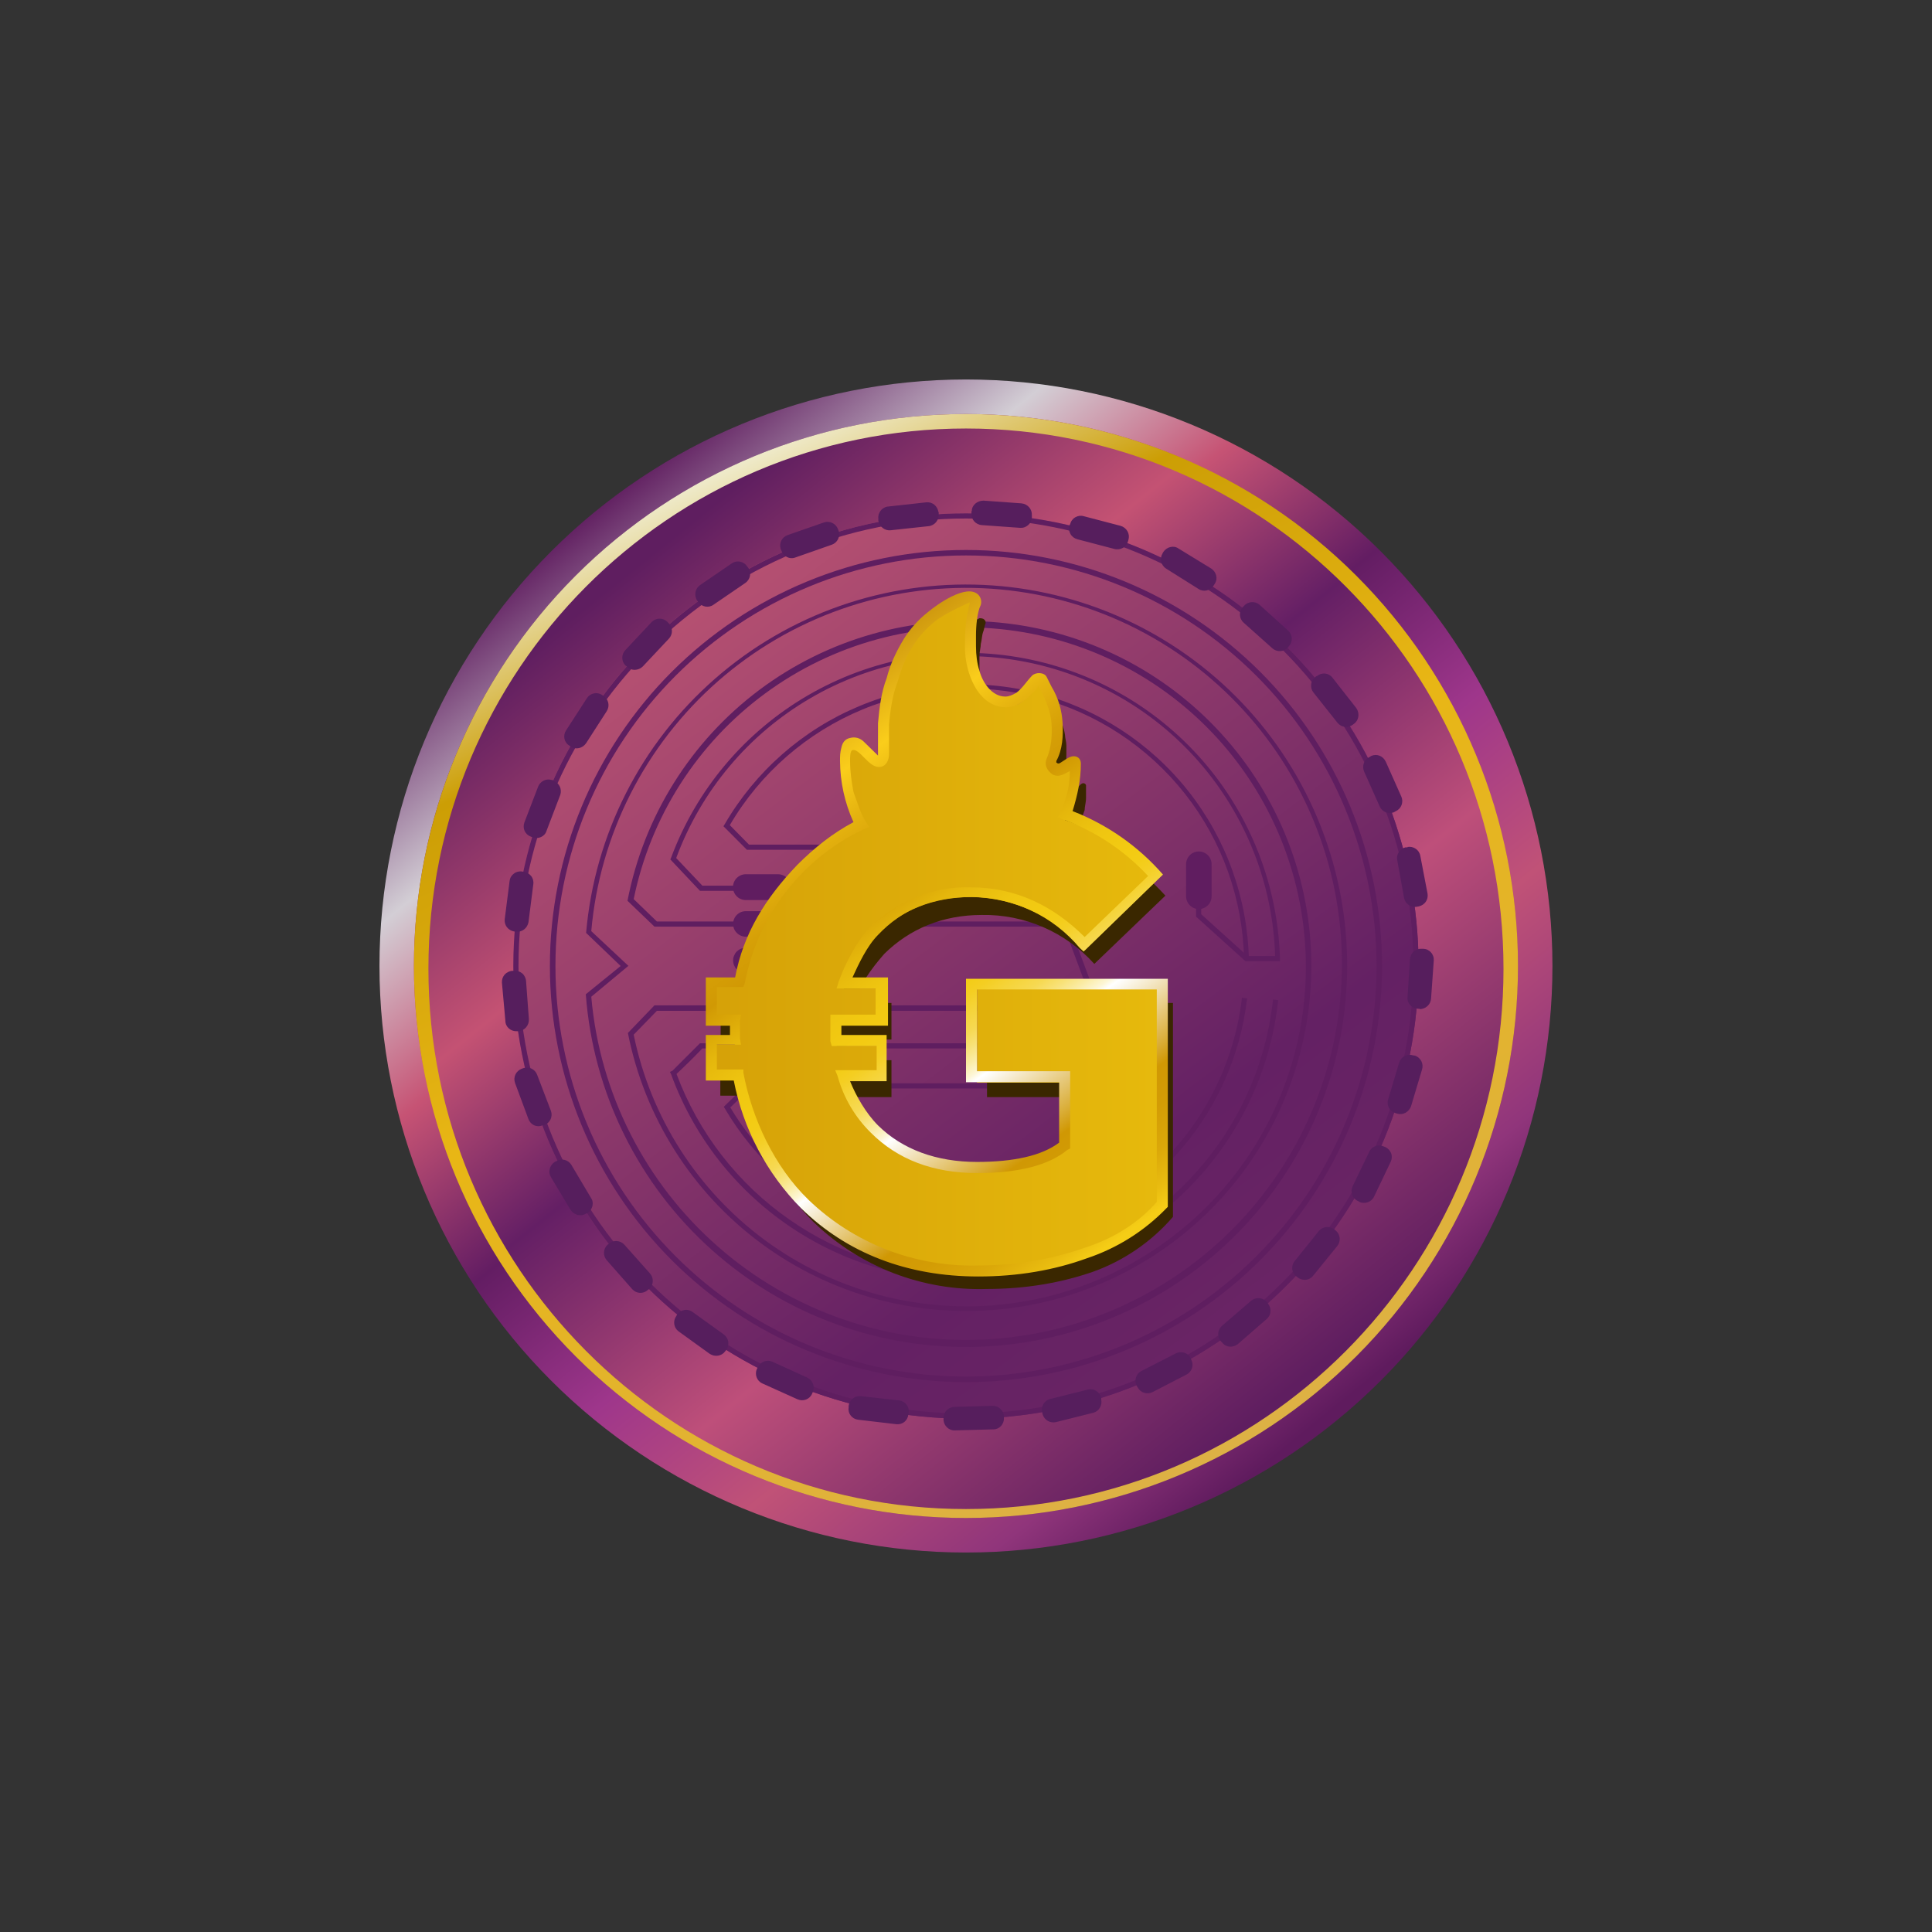 <svg width="24" height="24" viewBox="0 0 24 24" fill="none" xmlns="http://www.w3.org/2000/svg">
<rect x="0" y="0" width="24" height="24" fill="#333333" stroke="none"/>
<path d="M19.285 12C19.285 13.932 18.518 15.786 17.151 17.152C15.785 18.518 13.932 19.286 12 19.286C10.067 19.286 8.214 18.518 6.848 17.152C5.481 15.786 4.714 13.932 4.714 12C4.714 10.068 5.481 8.215 6.848 6.848C8.214 5.482 10.067 4.714 12 4.714C13.932 4.714 15.785 5.482 17.151 6.848C18.518 8.215 19.285 10.068 19.285 12Z" fill="url(#paint0_linear_59_65348)"/>
<path d="M18.857 12C18.857 13.819 18.134 15.563 16.848 16.849C15.562 18.135 13.818 18.857 12 18.857C10.181 18.857 8.437 18.135 7.151 16.849C5.865 15.563 5.142 13.819 5.142 12C5.142 10.181 5.865 8.437 7.151 7.151C8.437 5.865 10.181 5.143 12 5.143C13.818 5.143 15.562 5.865 16.848 7.151C18.134 8.437 18.857 10.181 18.857 12Z" fill="url(#paint1_linear_59_65348)"/>
<path fill-rule="evenodd" clip-rule="evenodd" d="M12 18.857C13.818 18.857 15.562 18.135 16.848 16.849C18.134 15.563 18.857 13.819 18.857 12C18.857 10.181 18.134 8.437 16.848 7.151C15.562 5.865 13.818 5.143 12 5.143C10.181 5.143 8.437 5.865 7.151 7.151C5.865 8.437 5.142 10.181 5.142 12C5.142 13.819 5.865 15.563 7.151 16.849C8.437 18.135 10.181 18.857 12 18.857ZM12 18.746C15.685 18.746 18.677 15.742 18.677 12.034C18.677 8.327 15.685 5.323 12 5.323C8.314 5.323 5.322 8.327 5.322 12.034C5.322 15.742 8.314 18.746 12 18.746Z" fill="url(#paint2_linear_59_65348)"/>
<path d="M17.622 12C17.622 12.739 17.477 13.47 17.194 14.152C16.912 14.834 16.498 15.454 15.976 15.976C15.453 16.498 14.834 16.912 14.151 17.195C13.469 17.477 12.738 17.623 12 17.623C11.261 17.623 10.53 17.477 9.848 17.195C9.166 16.912 8.546 16.498 8.024 15.976C7.501 15.454 7.087 14.834 6.805 14.152C6.522 13.47 6.377 12.739 6.377 12C6.377 10.509 6.969 9.079 8.024 8.024C9.078 6.97 10.508 6.377 12 6.377C13.491 6.377 14.921 6.97 15.976 8.024C17.03 9.079 17.622 10.509 17.622 12Z" fill="url(#paint3_linear_59_65348)"/>
<path fill-rule="evenodd" clip-rule="evenodd" d="M12 17.559C13.474 17.559 14.888 16.973 15.93 15.931C16.973 14.888 17.558 13.474 17.558 12C17.558 10.526 16.973 9.112 15.93 8.07C14.888 7.027 13.474 6.441 12 6.441C10.525 6.441 9.112 7.027 8.069 8.07C7.027 9.112 6.441 10.526 6.441 12C6.441 13.474 7.027 14.888 8.069 15.931C9.112 16.973 10.525 17.559 12 17.559ZM12 17.623C12.738 17.623 13.469 17.477 14.151 17.195C14.834 16.912 15.453 16.498 15.976 15.976C16.498 15.454 16.912 14.834 17.194 14.152C17.477 13.47 17.622 12.739 17.622 12C17.622 11.262 17.477 10.53 17.194 9.848C16.912 9.166 16.498 8.546 15.976 8.024C15.453 7.502 14.834 7.088 14.151 6.805C13.469 6.523 12.738 6.377 12 6.377C10.508 6.377 9.078 6.97 8.024 8.024C6.969 9.079 6.377 10.509 6.377 12C6.377 13.491 6.969 14.921 8.024 15.976C9.078 17.03 10.508 17.623 12 17.623Z" fill="#5F1E60"/>
<path fill-rule="evenodd" clip-rule="evenodd" d="M12 17.1C13.352 17.1 14.649 16.563 15.606 15.606C16.562 14.65 17.1 13.353 17.1 12C17.1 10.648 16.562 9.35 15.606 8.394C14.649 7.437 13.352 6.9 12 6.9C10.647 6.9 9.35 7.437 8.393 8.394C7.437 9.35 6.9 10.648 6.9 12C6.9 13.353 7.437 14.65 8.393 15.606C9.35 16.563 10.647 17.1 12 17.1ZM12 17.169C13.37 17.169 14.685 16.624 15.654 15.655C16.624 14.685 17.168 13.371 17.168 12C17.168 10.629 16.624 9.315 15.654 8.345C14.685 7.376 13.37 6.832 12 6.832C10.629 6.832 9.314 7.376 8.345 8.345C7.376 9.315 6.831 10.629 6.831 12C6.831 13.371 7.376 14.685 8.345 15.655C9.314 16.624 10.629 17.169 12 17.169Z" fill="#5F1E60"/>
<path d="M13.671 12.557H8.16L7.872 12.853C8.081 13.877 8.663 14.787 9.504 15.407C10.346 16.026 11.388 16.311 12.428 16.207C13.468 16.102 14.432 15.614 15.133 14.839C15.834 14.064 16.222 13.056 16.222 12.011C16.222 10.966 15.834 9.958 15.133 9.182C14.432 8.407 13.468 7.92 12.428 7.815C11.388 7.71 10.346 7.995 9.504 8.615C8.663 9.234 8.081 10.145 7.872 11.169L8.16 11.447H13.268L13.68 12.553L13.671 12.557ZM8.13 11.511L7.795 11.19C7.997 10.144 8.58 9.21 9.432 8.571C10.285 7.932 11.344 7.633 12.405 7.733C13.466 7.833 14.451 8.324 15.169 9.111C15.887 9.897 16.287 10.923 16.29 11.989C16.292 13.054 15.898 14.082 15.184 14.873C14.47 15.663 13.487 16.159 12.427 16.265C11.367 16.37 10.306 16.076 9.45 15.442C8.595 14.807 8.006 13.877 7.8 12.832L8.13 12.489H13.581L13.217 11.511H8.13Z" fill="#5F1E60"/>
<path d="M8.4 10.659L8.725 11.002H12.377V11.066H8.695L8.327 10.676L8.335 10.659C8.65 9.808 9.252 9.094 10.036 8.638C10.82 8.182 11.739 8.014 12.634 8.162C13.529 8.31 14.344 8.765 14.94 9.449C15.536 10.133 15.875 11.003 15.9 11.91V11.94H15.471L14.858 11.387V11.271H14.922V11.357L15.497 11.876H15.84C15.813 10.985 15.477 10.131 14.89 9.46C14.303 8.79 13.501 8.345 12.621 8.201C11.742 8.057 10.839 8.223 10.069 8.672C9.299 9.12 8.709 9.823 8.4 10.659ZM12 15.84C13.98 15.84 15.608 14.34 15.814 12.416L15.878 12.424C15.784 13.3 15.396 14.119 14.777 14.747C14.159 15.374 13.346 15.774 12.471 15.88C11.596 15.986 10.711 15.793 9.96 15.332C9.209 14.871 8.636 14.17 8.335 13.341L8.322 13.316L8.348 13.303H8.352L8.695 12.96H13.161V13.024H8.725C8.621 13.133 8.514 13.238 8.404 13.341C8.677 14.075 9.168 14.707 9.811 15.153C10.453 15.6 11.217 15.84 12 15.84Z" fill="#5F1E60"/>
<path d="M9.068 10.247C9.446 9.602 10.025 9.099 10.715 8.813C11.406 8.527 12.171 8.475 12.894 8.664C13.617 8.854 14.258 9.274 14.721 9.862C15.183 10.449 15.44 11.171 15.454 11.919H15.514C15.497 11.157 15.232 10.421 14.759 9.824C14.286 9.227 13.63 8.801 12.892 8.611C12.154 8.421 11.374 8.478 10.671 8.773C9.969 9.067 9.382 9.584 9 10.243L8.987 10.264L9.278 10.556H12.57V10.492H9.304L9.068 10.252V10.247ZM12.021 15.429C12.862 15.429 13.674 15.12 14.303 14.56C14.931 14.001 15.331 13.23 15.428 12.394L15.492 12.403C15.408 13.131 15.096 13.814 14.602 14.355C14.108 14.896 13.457 15.269 12.74 15.42C12.023 15.571 11.276 15.493 10.606 15.197C9.936 14.901 9.375 14.402 9.004 13.77L8.991 13.749L9.291 13.457H13.41V13.521H9.317L9.072 13.757C9.377 14.267 9.809 14.69 10.326 14.983C10.843 15.276 11.427 15.429 12.021 15.429Z" fill="#5F1E60"/>
<path fill-rule="evenodd" clip-rule="evenodd" d="M7.804 12L7.345 12.382C7.45 13.581 8.014 14.693 8.919 15.486C9.824 16.28 11 16.694 12.203 16.641C13.405 16.589 14.541 16.074 15.373 15.205C16.206 14.335 16.67 13.178 16.67 11.974C16.67 10.771 16.206 9.613 15.373 8.744C14.541 7.875 13.405 7.36 12.203 7.307C11 7.255 9.824 7.669 8.919 8.462C8.014 9.256 7.45 10.368 7.345 11.567L7.808 12H7.804ZM7.277 12.351C7.368 13.571 7.928 14.708 8.839 15.524C9.75 16.34 10.941 16.772 12.163 16.73C13.386 16.687 14.544 16.173 15.396 15.296C16.248 14.419 16.728 13.246 16.735 12.023C16.742 10.8 16.275 9.622 15.433 8.735C14.591 7.849 13.438 7.322 12.217 7.266C10.995 7.21 9.799 7.628 8.879 8.434C7.959 9.24 7.386 10.37 7.281 11.589L7.71 12L7.277 12.351Z" fill="#5F1E60"/>
<path d="M12.072 6.347C12.072 6.274 12.141 6.219 12.218 6.219L12.69 6.253C12.767 6.261 12.822 6.326 12.818 6.399V6.429C12.817 6.447 12.812 6.464 12.805 6.481C12.797 6.497 12.786 6.511 12.772 6.523C12.758 6.535 12.743 6.544 12.726 6.55C12.709 6.556 12.691 6.558 12.672 6.557L12.197 6.523C12.179 6.522 12.161 6.517 12.145 6.509C12.129 6.501 12.114 6.49 12.102 6.477C12.09 6.463 12.081 6.447 12.075 6.43C12.069 6.413 12.067 6.395 12.068 6.377V6.351L12.072 6.347ZM13.294 6.51C13.298 6.493 13.306 6.476 13.317 6.462C13.328 6.447 13.341 6.435 13.357 6.426C13.373 6.417 13.39 6.411 13.408 6.408C13.425 6.406 13.444 6.407 13.461 6.412L13.92 6.532C13.992 6.553 14.04 6.626 14.018 6.703L14.014 6.72C14.009 6.738 14.001 6.755 13.99 6.77C13.979 6.784 13.965 6.797 13.949 6.806C13.933 6.815 13.915 6.821 13.897 6.823C13.879 6.825 13.86 6.824 13.842 6.819L13.384 6.699C13.366 6.694 13.349 6.686 13.334 6.675C13.32 6.664 13.307 6.65 13.298 6.634C13.289 6.618 13.283 6.6 13.281 6.582C13.279 6.564 13.28 6.545 13.285 6.527L13.294 6.51ZM11.657 6.36C11.652 6.324 11.634 6.292 11.606 6.269C11.578 6.247 11.543 6.236 11.507 6.24L11.035 6.292C11.017 6.293 11 6.298 10.984 6.307C10.968 6.315 10.953 6.327 10.942 6.341C10.93 6.355 10.922 6.371 10.916 6.388C10.911 6.405 10.909 6.423 10.911 6.441V6.467C10.924 6.54 10.988 6.596 11.065 6.587L11.537 6.536C11.614 6.527 11.665 6.459 11.661 6.386V6.36H11.657ZM10.41 6.574C10.398 6.541 10.373 6.513 10.341 6.497C10.309 6.481 10.272 6.478 10.238 6.489L9.784 6.647C9.75 6.659 9.722 6.683 9.706 6.715C9.69 6.747 9.687 6.785 9.698 6.819L9.707 6.84C9.732 6.913 9.81 6.952 9.878 6.926L10.332 6.767C10.366 6.755 10.394 6.731 10.41 6.699C10.426 6.667 10.429 6.63 10.418 6.596L10.41 6.574ZM9.282 7.037C9.272 7.022 9.26 7.009 9.244 6.998C9.229 6.988 9.212 6.981 9.194 6.977C9.176 6.974 9.158 6.974 9.14 6.977C9.122 6.981 9.105 6.988 9.09 6.999L8.695 7.269C8.635 7.311 8.618 7.397 8.661 7.462L8.674 7.479C8.717 7.539 8.802 7.556 8.862 7.513L9.257 7.243C9.321 7.2 9.338 7.114 9.295 7.054L9.282 7.037ZM8.288 7.723C8.262 7.698 8.227 7.685 8.191 7.685C8.155 7.686 8.12 7.701 8.095 7.727L7.77 8.074C7.744 8.1 7.73 8.135 7.73 8.171C7.73 8.207 7.744 8.242 7.77 8.267L7.791 8.284C7.842 8.336 7.932 8.332 7.984 8.28L8.31 7.933C8.334 7.907 8.348 7.872 8.347 7.836C8.346 7.8 8.331 7.765 8.305 7.74L8.288 7.723ZM7.478 8.632C7.447 8.612 7.41 8.606 7.375 8.614C7.34 8.622 7.309 8.644 7.29 8.674L7.032 9.073C6.99 9.137 7.007 9.223 7.071 9.261L7.088 9.274C7.152 9.317 7.238 9.296 7.281 9.232L7.538 8.833C7.557 8.802 7.564 8.765 7.556 8.73C7.548 8.694 7.526 8.664 7.495 8.644L7.478 8.632ZM6.857 9.69C6.823 9.679 6.787 9.681 6.755 9.696C6.723 9.712 6.698 9.738 6.685 9.771L6.514 10.217C6.488 10.29 6.522 10.367 6.595 10.393L6.617 10.402C6.685 10.427 6.767 10.393 6.788 10.324L6.96 9.874C6.971 9.841 6.969 9.805 6.955 9.773C6.941 9.741 6.915 9.716 6.882 9.703L6.857 9.686V9.69ZM6.484 10.826C6.466 10.823 6.448 10.825 6.43 10.829C6.412 10.834 6.396 10.842 6.382 10.854C6.367 10.865 6.355 10.879 6.346 10.894C6.337 10.91 6.332 10.928 6.33 10.946L6.27 11.417C6.261 11.494 6.312 11.559 6.39 11.572H6.411C6.484 11.584 6.552 11.529 6.565 11.456L6.625 10.984C6.628 10.966 6.626 10.948 6.622 10.93C6.617 10.913 6.609 10.896 6.598 10.882C6.586 10.868 6.573 10.856 6.557 10.847C6.541 10.838 6.523 10.832 6.505 10.83L6.484 10.826ZM6.364 12.06C6.346 12.061 6.328 12.066 6.312 12.074C6.296 12.082 6.281 12.093 6.269 12.106C6.257 12.12 6.248 12.136 6.242 12.153C6.237 12.17 6.234 12.188 6.235 12.206L6.278 12.681C6.278 12.759 6.347 12.814 6.42 12.81H6.445C6.518 12.802 6.574 12.737 6.57 12.66L6.535 12.189C6.534 12.17 6.529 12.152 6.521 12.136C6.513 12.119 6.502 12.104 6.488 12.092C6.474 12.081 6.457 12.071 6.44 12.066C6.422 12.06 6.404 12.058 6.385 12.06H6.364ZM6.48 13.277C6.446 13.29 6.418 13.315 6.403 13.348C6.387 13.381 6.386 13.419 6.398 13.453L6.565 13.903C6.591 13.972 6.668 14.01 6.737 13.98L6.762 13.976C6.796 13.963 6.824 13.938 6.839 13.905C6.855 13.872 6.856 13.834 6.844 13.8L6.672 13.35C6.66 13.317 6.635 13.29 6.603 13.275C6.571 13.26 6.535 13.258 6.501 13.269L6.48 13.277ZM6.891 14.434C6.827 14.477 6.805 14.559 6.844 14.623L7.088 15.03C7.131 15.094 7.217 15.116 7.277 15.077L7.298 15.069C7.362 15.026 7.384 14.94 7.341 14.88L7.097 14.469C7.077 14.438 7.047 14.416 7.011 14.408C6.976 14.4 6.939 14.407 6.908 14.426L6.891 14.434ZM7.547 15.463C7.52 15.488 7.504 15.521 7.503 15.558C7.501 15.594 7.514 15.629 7.538 15.656L7.855 16.016C7.907 16.072 7.992 16.076 8.048 16.024L8.065 16.012C8.092 15.987 8.108 15.953 8.109 15.917C8.111 15.881 8.098 15.845 8.074 15.819L7.757 15.463C7.733 15.436 7.699 15.419 7.663 15.417C7.627 15.414 7.591 15.426 7.564 15.45L7.547 15.463ZM8.4 16.35C8.357 16.41 8.37 16.496 8.43 16.539L8.815 16.817C8.88 16.86 8.965 16.847 9.008 16.787L9.021 16.77C9.032 16.756 9.04 16.739 9.044 16.721C9.048 16.704 9.049 16.685 9.046 16.667C9.044 16.649 9.037 16.632 9.028 16.617C9.018 16.601 9.006 16.588 8.991 16.577L8.605 16.299C8.591 16.288 8.574 16.28 8.556 16.276C8.539 16.271 8.521 16.27 8.503 16.273C8.485 16.276 8.467 16.282 8.452 16.292C8.437 16.301 8.423 16.314 8.412 16.329L8.4 16.35ZM9.402 17.006C9.372 17.074 9.402 17.156 9.471 17.186L9.908 17.383C9.977 17.413 10.058 17.383 10.088 17.314L10.097 17.293C10.111 17.26 10.112 17.223 10.099 17.189C10.086 17.155 10.061 17.128 10.028 17.113L9.595 16.916C9.562 16.901 9.525 16.9 9.491 16.913C9.458 16.926 9.43 16.952 9.415 16.984L9.402 17.006ZM10.542 17.486C10.53 17.559 10.585 17.627 10.658 17.636L11.134 17.692C11.211 17.7 11.275 17.649 11.284 17.572L11.288 17.55C11.29 17.532 11.289 17.514 11.285 17.496C11.28 17.479 11.272 17.462 11.261 17.448C11.249 17.433 11.235 17.421 11.22 17.413C11.204 17.404 11.186 17.398 11.168 17.396L10.697 17.344C10.679 17.342 10.66 17.343 10.643 17.348C10.625 17.353 10.609 17.361 10.595 17.372C10.58 17.383 10.568 17.397 10.559 17.413C10.55 17.429 10.545 17.446 10.542 17.464V17.486ZM11.721 17.64C11.725 17.713 11.79 17.773 11.862 17.769L12.342 17.756C12.415 17.756 12.475 17.692 12.471 17.614V17.593C12.469 17.557 12.453 17.524 12.426 17.5C12.4 17.476 12.365 17.463 12.33 17.464L11.858 17.477C11.84 17.477 11.822 17.481 11.805 17.488C11.788 17.495 11.772 17.506 11.76 17.519C11.747 17.532 11.737 17.548 11.73 17.565C11.724 17.582 11.72 17.6 11.721 17.619V17.64ZM12.951 17.567C12.972 17.64 13.045 17.683 13.118 17.666L13.581 17.55C13.615 17.541 13.645 17.519 13.663 17.488C13.681 17.458 13.687 17.422 13.68 17.387V17.366C13.676 17.348 13.668 17.33 13.657 17.315C13.646 17.3 13.632 17.287 13.616 17.277C13.6 17.268 13.582 17.261 13.564 17.259C13.545 17.256 13.526 17.258 13.508 17.263L13.045 17.379C13.028 17.383 13.011 17.391 12.997 17.402C12.983 17.413 12.97 17.426 12.961 17.442C12.952 17.457 12.946 17.474 12.944 17.492C12.941 17.51 12.942 17.528 12.947 17.546L12.951 17.567ZM14.134 17.237C14.168 17.302 14.25 17.327 14.318 17.293L14.742 17.074C14.774 17.057 14.798 17.028 14.808 16.994C14.819 16.959 14.815 16.922 14.798 16.89L14.79 16.869C14.772 16.837 14.743 16.813 14.709 16.803C14.674 16.793 14.637 16.796 14.605 16.813L14.177 17.032C14.145 17.049 14.121 17.078 14.111 17.112C14.101 17.147 14.104 17.184 14.121 17.216L14.134 17.237ZM15.184 16.68C15.231 16.74 15.317 16.744 15.377 16.697L15.737 16.384C15.764 16.36 15.78 16.327 15.783 16.291C15.785 16.254 15.773 16.219 15.75 16.192L15.737 16.174C15.713 16.147 15.68 16.129 15.644 16.126C15.608 16.123 15.572 16.134 15.544 16.157L15.18 16.47C15.152 16.494 15.136 16.528 15.133 16.564C15.131 16.6 15.143 16.636 15.167 16.663L15.184 16.68ZM16.122 15.87C16.178 15.913 16.264 15.909 16.311 15.849L16.611 15.48C16.634 15.452 16.645 15.416 16.642 15.38C16.639 15.344 16.622 15.31 16.594 15.287L16.577 15.274C16.549 15.251 16.513 15.24 16.477 15.243C16.441 15.246 16.407 15.264 16.384 15.291L16.084 15.664C16.037 15.72 16.041 15.806 16.101 15.853L16.122 15.87ZM16.885 14.931C16.958 14.961 17.04 14.931 17.07 14.863L17.275 14.434C17.283 14.418 17.288 14.4 17.289 14.382C17.29 14.364 17.288 14.346 17.282 14.329C17.276 14.312 17.266 14.296 17.254 14.282C17.242 14.269 17.227 14.258 17.211 14.25L17.19 14.242C17.157 14.227 17.12 14.225 17.087 14.237C17.053 14.249 17.025 14.274 17.01 14.306L16.804 14.734C16.77 14.807 16.8 14.889 16.868 14.919L16.89 14.931H16.885ZM17.357 13.834C17.43 13.856 17.502 13.813 17.528 13.744L17.665 13.286C17.676 13.252 17.673 13.215 17.657 13.183C17.641 13.151 17.613 13.126 17.58 13.114L17.554 13.11C17.52 13.099 17.483 13.102 17.451 13.118C17.419 13.134 17.394 13.162 17.382 13.196L17.245 13.654C17.22 13.727 17.262 13.804 17.331 13.826L17.357 13.834ZM17.635 12.536C17.708 12.536 17.772 12.48 17.777 12.407L17.811 11.931C17.812 11.914 17.81 11.895 17.804 11.878C17.798 11.861 17.789 11.845 17.777 11.832C17.765 11.818 17.75 11.807 17.734 11.799C17.718 11.791 17.701 11.787 17.682 11.786H17.661C17.643 11.785 17.625 11.787 17.608 11.793C17.591 11.799 17.575 11.808 17.561 11.82C17.548 11.832 17.537 11.846 17.529 11.863C17.521 11.879 17.516 11.896 17.515 11.914L17.485 12.386C17.477 12.463 17.537 12.527 17.614 12.531H17.635V12.536ZM14.451 6.857C14.494 6.793 14.58 6.771 14.64 6.814L15.047 7.063C15.111 7.106 15.132 7.191 15.09 7.252L15.077 7.273C15.034 7.337 14.952 7.359 14.888 7.316L14.485 7.063C14.455 7.044 14.433 7.013 14.425 6.977C14.417 6.942 14.423 6.905 14.442 6.874L14.451 6.857ZM15.454 7.526C15.478 7.499 15.511 7.482 15.548 7.48C15.584 7.477 15.619 7.489 15.647 7.513L16.002 7.834C16.058 7.886 16.062 7.971 16.011 8.027L15.998 8.044C15.974 8.071 15.94 8.087 15.903 8.088C15.867 8.09 15.832 8.077 15.805 8.053L15.45 7.736C15.422 7.712 15.406 7.678 15.403 7.642C15.401 7.606 15.413 7.57 15.437 7.543L15.454 7.526ZM16.358 8.4C16.418 8.349 16.504 8.357 16.551 8.417L16.847 8.794C16.89 8.854 16.885 8.94 16.825 8.987L16.808 9C16.794 9.011 16.778 9.02 16.761 9.025C16.743 9.03 16.725 9.031 16.707 9.029C16.689 9.027 16.672 9.022 16.656 9.013C16.64 9.004 16.627 8.993 16.615 8.979L16.315 8.601C16.304 8.587 16.296 8.571 16.291 8.553C16.287 8.536 16.286 8.518 16.288 8.5C16.29 8.482 16.296 8.465 16.305 8.449C16.314 8.433 16.327 8.42 16.341 8.409L16.358 8.396V8.4ZM17.035 9.39C17.104 9.36 17.181 9.39 17.215 9.463L17.408 9.896C17.438 9.964 17.408 10.046 17.34 10.076L17.318 10.089C17.302 10.096 17.284 10.099 17.266 10.1C17.248 10.1 17.23 10.096 17.213 10.09C17.196 10.083 17.181 10.073 17.168 10.06C17.155 10.047 17.145 10.032 17.138 10.016L16.945 9.583C16.931 9.55 16.93 9.513 16.943 9.479C16.956 9.445 16.981 9.418 17.014 9.403L17.035 9.39ZM17.485 10.521C17.558 10.509 17.631 10.556 17.644 10.633L17.734 11.104C17.739 11.139 17.731 11.174 17.711 11.203C17.691 11.231 17.661 11.251 17.627 11.259L17.605 11.263C17.588 11.267 17.569 11.267 17.551 11.264C17.534 11.26 17.517 11.253 17.502 11.243C17.486 11.233 17.473 11.22 17.463 11.206C17.453 11.19 17.446 11.174 17.442 11.156L17.357 10.684C17.35 10.65 17.357 10.614 17.377 10.585C17.396 10.555 17.425 10.534 17.46 10.526H17.485V10.521Z" fill="#561E5D"/>
<path d="M14.734 10.736C14.734 10.694 14.751 10.653 14.78 10.624C14.81 10.594 14.85 10.577 14.892 10.577C14.934 10.577 14.975 10.594 15.005 10.624C15.034 10.653 15.051 10.694 15.051 10.736V11.134C15.051 11.176 15.034 11.217 15.005 11.246C14.975 11.276 14.934 11.293 14.892 11.293C14.85 11.293 14.81 11.276 14.78 11.246C14.751 11.217 14.734 11.176 14.734 11.134V10.736ZM9.664 10.86C9.706 10.86 9.747 10.877 9.778 10.907C9.808 10.937 9.825 10.978 9.825 11.021C9.825 11.063 9.808 11.104 9.778 11.134C9.747 11.165 9.706 11.181 9.664 11.181H9.265C9.223 11.181 9.182 11.165 9.152 11.134C9.122 11.104 9.105 11.063 9.105 11.021C9.105 10.978 9.122 10.937 9.152 10.907C9.182 10.877 9.223 10.86 9.265 10.86H9.664ZM9.664 11.314C9.706 11.314 9.747 11.331 9.778 11.361C9.808 11.392 9.825 11.432 9.825 11.475C9.825 11.518 9.808 11.559 9.778 11.589C9.747 11.619 9.706 11.636 9.664 11.636H9.265C9.223 11.636 9.183 11.619 9.153 11.589C9.123 11.56 9.107 11.519 9.107 11.477C9.107 11.435 9.123 11.395 9.153 11.365C9.183 11.335 9.223 11.319 9.265 11.319H9.664V11.314ZM9.664 11.773C9.685 11.773 9.705 11.777 9.725 11.785C9.744 11.793 9.761 11.805 9.776 11.819C9.791 11.834 9.802 11.852 9.81 11.871C9.818 11.89 9.822 11.911 9.822 11.931C9.822 11.952 9.818 11.973 9.81 11.992C9.802 12.011 9.791 12.029 9.776 12.044C9.761 12.058 9.744 12.07 9.725 12.078C9.705 12.086 9.685 12.09 9.664 12.09H9.265C9.244 12.09 9.224 12.086 9.205 12.078C9.185 12.07 9.168 12.058 9.153 12.044C9.138 12.029 9.127 12.011 9.119 11.992C9.111 11.973 9.107 11.952 9.107 11.931C9.107 11.911 9.111 11.89 9.119 11.871C9.127 11.852 9.138 11.834 9.153 11.819C9.168 11.805 9.185 11.793 9.205 11.785C9.224 11.777 9.244 11.773 9.265 11.773H9.664Z" fill="#601D60"/>
<path d="M14.571 12.459V15.116C14.305 15.424 13.964 15.659 13.581 15.797C13.187 15.934 12.745 16.012 12.261 16.012C11.863 16.025 11.467 15.957 11.096 15.814C10.725 15.67 10.386 15.453 10.101 15.176C9.677 14.751 9.397 14.204 9.3 13.611H8.948V13.157H9.252V12.9H8.952V12.446H9.312C9.42 11.897 9.677 11.413 10.084 11.002C10.298 10.774 10.555 10.607 10.812 10.47C10.74 10.355 10.69 10.227 10.667 10.093C10.647 10.023 10.635 9.951 10.632 9.879V9.711C10.632 9.652 10.632 9.609 10.65 9.562C10.65 9.531 10.68 9.502 10.71 9.484C10.74 9.472 10.77 9.484 10.8 9.502C10.847 9.544 10.894 9.591 10.954 9.621C10.954 9.652 10.967 9.664 10.984 9.681C11.027 9.699 11.061 9.699 11.091 9.669C11.104 9.652 11.104 9.639 11.104 9.639V9.459C11.104 9.377 11.104 9.317 11.121 9.244C11.134 9.06 11.164 8.88 11.228 8.696C11.258 8.529 11.314 8.379 11.408 8.224C11.485 8.121 11.58 7.997 11.695 7.924C11.802 7.83 11.94 7.753 12.077 7.71C12.107 7.71 12.137 7.697 12.167 7.68C12.184 7.68 12.21 7.68 12.227 7.697C12.244 7.71 12.244 7.727 12.244 7.74C12.227 7.783 12.227 7.817 12.214 7.847C12.197 7.89 12.197 7.954 12.184 7.997C12.184 8.044 12.167 8.091 12.167 8.152V8.289C12.167 8.392 12.184 8.516 12.227 8.606C12.244 8.683 12.291 8.743 12.321 8.803C12.351 8.846 12.394 8.88 12.458 8.91C12.501 8.953 12.561 8.97 12.625 8.97C12.678 8.972 12.731 8.957 12.775 8.927C12.836 8.893 12.887 8.844 12.925 8.786C12.942 8.773 12.96 8.743 12.972 8.726C12.972 8.726 12.972 8.713 12.99 8.713C13.002 8.683 13.062 8.683 13.075 8.713C13.092 8.756 13.11 8.786 13.122 8.833C13.17 8.923 13.217 9.03 13.23 9.133C13.23 9.167 13.247 9.214 13.247 9.261V9.364C13.247 9.484 13.23 9.609 13.187 9.711C13.187 9.729 13.17 9.742 13.187 9.771C13.2 9.836 13.247 9.849 13.29 9.836C13.307 9.836 13.307 9.819 13.324 9.819C13.354 9.806 13.397 9.776 13.427 9.742C13.427 9.742 13.444 9.729 13.457 9.729C13.474 9.729 13.491 9.742 13.491 9.759V9.909C13.491 9.973 13.474 10.016 13.474 10.063C13.444 10.153 13.397 10.26 13.354 10.363C13.791 10.517 14.155 10.774 14.477 11.126L13.594 11.974C13.418 11.779 13.202 11.623 12.961 11.518C12.72 11.414 12.46 11.361 12.197 11.366C11.712 11.366 11.301 11.537 10.984 11.85C10.812 12.047 10.684 12.232 10.602 12.459H11.074V12.913H10.517V13.17H11.074V13.629H10.59C10.667 13.856 10.804 14.066 10.984 14.25C11.301 14.567 11.73 14.722 12.261 14.722C12.745 14.722 13.11 14.627 13.337 14.447V13.629H12.261V12.459H14.571Z" fill="#3A2700"/>
<path d="M14.442 12.279V14.936C14.179 15.22 13.845 15.428 13.474 15.54C13.08 15.694 12.638 15.754 12.154 15.754C11.757 15.767 11.361 15.7 10.991 15.556C10.621 15.412 10.283 15.196 9.998 14.919C9.567 14.514 9.278 13.98 9.175 13.397H8.828V12.977H9.128V12.72H8.828V12.257H9.192C9.29 11.716 9.555 11.22 9.951 10.839C10.165 10.617 10.417 10.437 10.697 10.307C10.632 10.187 10.572 10.063 10.542 9.926L10.5 9.699V9.531C10.5 9.472 10.5 9.429 10.512 9.382C10.512 9.351 10.542 9.322 10.572 9.304C10.602 9.291 10.632 9.304 10.65 9.322C10.71 9.364 10.757 9.412 10.8 9.459L10.864 9.502C10.894 9.519 10.937 9.519 10.95 9.489C10.967 9.472 10.967 9.459 10.967 9.446V9.274C10.967 9.197 10.967 9.137 10.984 9.06C11.009 8.701 11.118 8.354 11.301 8.044C11.378 7.941 11.472 7.783 11.592 7.706C11.678 7.616 11.82 7.556 11.957 7.492C11.987 7.492 12.017 7.479 12.047 7.462C12.064 7.462 12.09 7.462 12.107 7.479C12.124 7.496 12.124 7.509 12.124 7.521C12.107 7.569 12.107 7.599 12.094 7.646C12.077 7.689 12.077 7.753 12.064 7.796C12.064 7.839 12.047 7.924 12.047 7.984V8.121C12.047 8.229 12.064 8.349 12.107 8.443C12.124 8.516 12.167 8.576 12.197 8.64C12.244 8.683 12.274 8.67 12.334 8.713C12.381 8.743 12.441 8.756 12.505 8.743C12.561 8.743 12.608 8.773 12.655 8.743C12.715 8.714 12.763 8.665 12.792 8.606L12.835 8.546C12.835 8.546 12.835 8.533 12.852 8.533C12.865 8.503 12.925 8.503 12.942 8.533L13.002 8.64C13.045 8.726 13.092 8.837 13.11 8.94C13.11 8.97 13.127 9.017 13.127 9.064V9.167C13.127 9.291 13.11 9.412 13.062 9.519C13.062 9.531 13.05 9.549 13.062 9.579C13.08 9.621 13.118 9.621 13.178 9.609C13.195 9.609 13.195 9.596 13.208 9.596C13.238 9.579 13.285 9.549 13.315 9.519C13.315 9.519 13.332 9.502 13.345 9.502C13.362 9.502 13.375 9.519 13.375 9.531V9.609L13.384 9.716C13.384 9.776 13.367 9.823 13.367 9.866L13.23 10.187C13.671 10.337 14.035 10.594 14.357 10.946L13.474 11.807C13.301 11.604 13.087 11.44 12.846 11.326C12.605 11.211 12.343 11.149 12.077 11.143C11.592 11.143 11.181 11.31 10.864 11.627C10.68 11.812 10.56 12.069 10.482 12.279H10.954V12.733H10.392V12.99H10.95V13.414H10.465C10.542 13.654 10.68 13.903 10.864 14.083C11.181 14.404 11.605 14.554 12.137 14.554C12.625 14.554 12.99 14.464 13.217 14.28V13.449H12.137V12.279H14.447H14.442Z" fill="url(#paint4_linear_59_65348)"/>
<path d="M12.154 15.857C11.271 15.857 10.525 15.57 9.951 15.009C9.522 14.574 9.232 14.022 9.115 13.423H8.768V12.857H9.068V12.742H8.768V12.142H9.132C9.235 11.593 9.51 11.156 9.904 10.744C10.118 10.53 10.345 10.35 10.602 10.213C10.494 9.975 10.437 9.716 10.435 9.454C10.435 9.394 10.435 9.347 10.452 9.287C10.465 9.227 10.495 9.18 10.56 9.167C10.589 9.159 10.62 9.159 10.649 9.166C10.678 9.174 10.705 9.189 10.727 9.21L10.907 9.386V8.983C10.924 8.786 10.95 8.589 11.014 8.426C11.057 8.254 11.134 8.091 11.228 7.937C11.308 7.809 11.409 7.696 11.528 7.603C11.635 7.513 12.008 7.243 12.154 7.389C12.184 7.423 12.197 7.466 12.184 7.513C12.137 7.607 12.124 7.783 12.124 7.894V8.027C12.124 8.134 12.137 8.242 12.167 8.332C12.205 8.477 12.321 8.653 12.488 8.653C12.531 8.653 12.574 8.636 12.625 8.606C12.702 8.55 12.754 8.46 12.822 8.392C12.865 8.349 12.972 8.349 13.002 8.409L13.062 8.529C13.148 8.67 13.191 8.824 13.2 8.983C13.208 9.146 13.2 9.309 13.122 9.454V9.472L13.14 9.484H13.157C13.208 9.459 13.277 9.394 13.337 9.394C13.397 9.394 13.427 9.437 13.427 9.484C13.427 9.694 13.384 9.879 13.324 10.076C13.757 10.244 14.142 10.514 14.447 10.864L13.461 11.82L13.414 11.777C13.248 11.579 13.041 11.419 12.807 11.31C12.573 11.2 12.318 11.143 12.06 11.143C11.588 11.143 11.211 11.293 10.907 11.614C10.77 11.752 10.667 11.974 10.59 12.142H11.031V12.742H10.452V12.857H11.014V13.431H10.56C10.632 13.611 10.757 13.83 10.907 13.98C11.211 14.28 11.635 14.434 12.137 14.434C12.591 14.434 12.942 14.357 13.157 14.194V13.444H12V12.159H14.507V14.992L14.49 15.009C14.216 15.292 13.878 15.505 13.504 15.63C13.092 15.78 12.638 15.857 12.154 15.857ZM8.905 13.286H9.235V13.329C9.342 13.894 9.617 14.49 10.041 14.902C10.321 15.172 10.652 15.383 11.015 15.524C11.378 15.664 11.765 15.731 12.154 15.72C12.625 15.72 13.062 15.643 13.457 15.506C13.838 15.386 14.142 15.189 14.37 14.931V12.291H12.137V13.307H13.294V14.267L13.26 14.284C13.02 14.482 12.638 14.572 12.137 14.572C11.592 14.572 11.151 14.404 10.817 14.07C10.62 13.876 10.478 13.634 10.405 13.367L10.375 13.294H10.89V12.994H10.332L10.315 12.934V12.604H10.877V12.279H10.392L10.422 12.184C10.5 11.97 10.637 11.704 10.8 11.524C10.964 11.36 11.161 11.23 11.378 11.144C11.595 11.057 11.826 11.016 12.06 11.023C12.625 11.023 13.092 11.259 13.474 11.64L14.262 10.882C13.973 10.57 13.615 10.331 13.217 10.183L13.14 10.153L13.17 10.093C13.251 9.93 13.29 9.754 13.29 9.579C13.225 9.609 13.161 9.664 13.075 9.621C12.998 9.566 12.972 9.493 13.002 9.424C13.062 9.287 13.071 9.133 13.062 8.983C13.05 8.85 13.007 8.73 12.942 8.606L12.9 8.516C12.9 8.55 12.784 8.649 12.758 8.674C12.689 8.742 12.598 8.782 12.501 8.786C12.141 8.786 11.987 8.344 11.987 8.044C11.987 7.881 11.991 7.731 12.03 7.573C12.03 7.543 12.047 7.513 12.047 7.483C12.047 7.483 11.73 7.62 11.605 7.727C11.505 7.808 11.418 7.905 11.348 8.014C11.258 8.152 11.198 8.302 11.151 8.469C11.091 8.619 11.061 8.803 11.044 9V9.364C11.044 9.476 10.98 9.536 10.907 9.527C10.787 9.519 10.68 9.304 10.594 9.317C10.555 9.322 10.56 9.429 10.56 9.454C10.56 9.587 10.577 9.703 10.602 9.836C10.65 9.969 10.697 10.123 10.757 10.213L10.8 10.273L10.727 10.303C10.348 10.482 10.016 10.749 9.76 11.082C9.504 11.414 9.33 11.802 9.252 12.214L9.235 12.261H8.905V12.604H9.205L9.192 12.681V12.904L9.205 12.977H8.905V13.286Z" fill="url(#paint5_linear_59_65348)"/>
<defs>
<linearGradient id="paint0_linear_59_65348" x1="7.47" y1="6.274" x2="16.585" y2="17.486" gradientUnits="userSpaceOnUse">
<stop stop-color="#622162"/>
<stop offset="0.16" stop-color="#D3CED5"/>
<stop offset="0.3" stop-color="#C65374"/>
<stop offset="0.45" stop-color="#631D63"/>
<stop offset="0.6" stop-color="#9E368B"/>
<stop offset="0.75" stop-color="#C05277"/>
<stop offset="0.91" stop-color="#90357B"/>
<stop offset="1" stop-color="#5F1B5E"/>
</linearGradient>
<linearGradient id="paint1_linear_59_65348" x1="7.924" y1="7.023" x2="16.075" y2="17.205" gradientUnits="userSpaceOnUse">
<stop stop-color="#5F1E60"/>
<stop offset="0.25" stop-color="#C45273"/>
<stop offset="0.43" stop-color="#641F65"/>
<stop offset="0.68" stop-color="#BE4F7A"/>
<stop offset="0.79" stop-color="#9C3E71"/>
<stop offset="1" stop-color="#5F1E60"/>
</linearGradient>
<linearGradient id="paint2_linear_59_65348" x1="9.199" y1="5.366" x2="15.378" y2="18.179" gradientUnits="userSpaceOnUse">
<stop stop-color="#F4F6E9"/>
<stop offset="0.18" stop-color="#CC9E05"/>
<stop offset="0.46" stop-color="#E8B615"/>
<stop offset="1" stop-color="#DDB146"/>
</linearGradient>
<linearGradient id="paint3_linear_59_65348" x1="7.618" y1="6.069" x2="16.531" y2="17.914" gradientUnits="userSpaceOnUse">
<stop stop-color="#C65A74"/>
<stop offset="0.71" stop-color="#642164"/>
<stop offset="1" stop-color="#6D2765"/>
</linearGradient>
<linearGradient id="paint4_linear_59_65348" x1="4.714" y1="11.897" x2="19.274" y2="11.897" gradientUnits="userSpaceOnUse">
<stop stop-color="#C99004"/>
<stop offset="1" stop-color="#F5CE11"/>
</linearGradient>
<linearGradient id="paint5_linear_59_65348" x1="13.971" y1="15.33" x2="9.54" y2="9" gradientUnits="userSpaceOnUse">
<stop stop-color="#F5CD16"/>
<stop offset="0.03" stop-color="#E9BC10"/>
<stop offset="0.08" stop-color="#DBA809"/>
<stop offset="0.14" stop-color="#D39C05"/>
<stop offset="0.19" stop-color="#D09804"/>
<stop offset="0.22" stop-color="#DAAE39"/>
<stop offset="0.3" stop-color="#F2E3BC"/>
<stop offset="0.34" stop-color="white"/>
<stop offset="0.35" stop-color="#FDF6D5"/>
<stop offset="0.37" stop-color="#FAEBA2"/>
<stop offset="0.39" stop-color="#F8E176"/>
<stop offset="0.41" stop-color="#F6D952"/>
<stop offset="0.44" stop-color="#F5D336"/>
<stop offset="0.46" stop-color="#F4CE22"/>
<stop offset="0.48" stop-color="#F3CC16"/>
<stop offset="0.5" stop-color="#F3CB12"/>
<stop offset="0.55" stop-color="#EFC611"/>
<stop offset="0.61" stop-color="#E5B70C"/>
<stop offset="0.67" stop-color="#D49E05"/>
<stop offset="0.68" stop-color="#D19904"/>
<stop offset="0.73" stop-color="#D6A007"/>
<stop offset="0.8" stop-color="#E5B30F"/>
<stop offset="0.87" stop-color="#FACD1B"/>
<stop offset="1" stop-color="#D09A0F"/>
</linearGradient>
</defs>
</svg>

